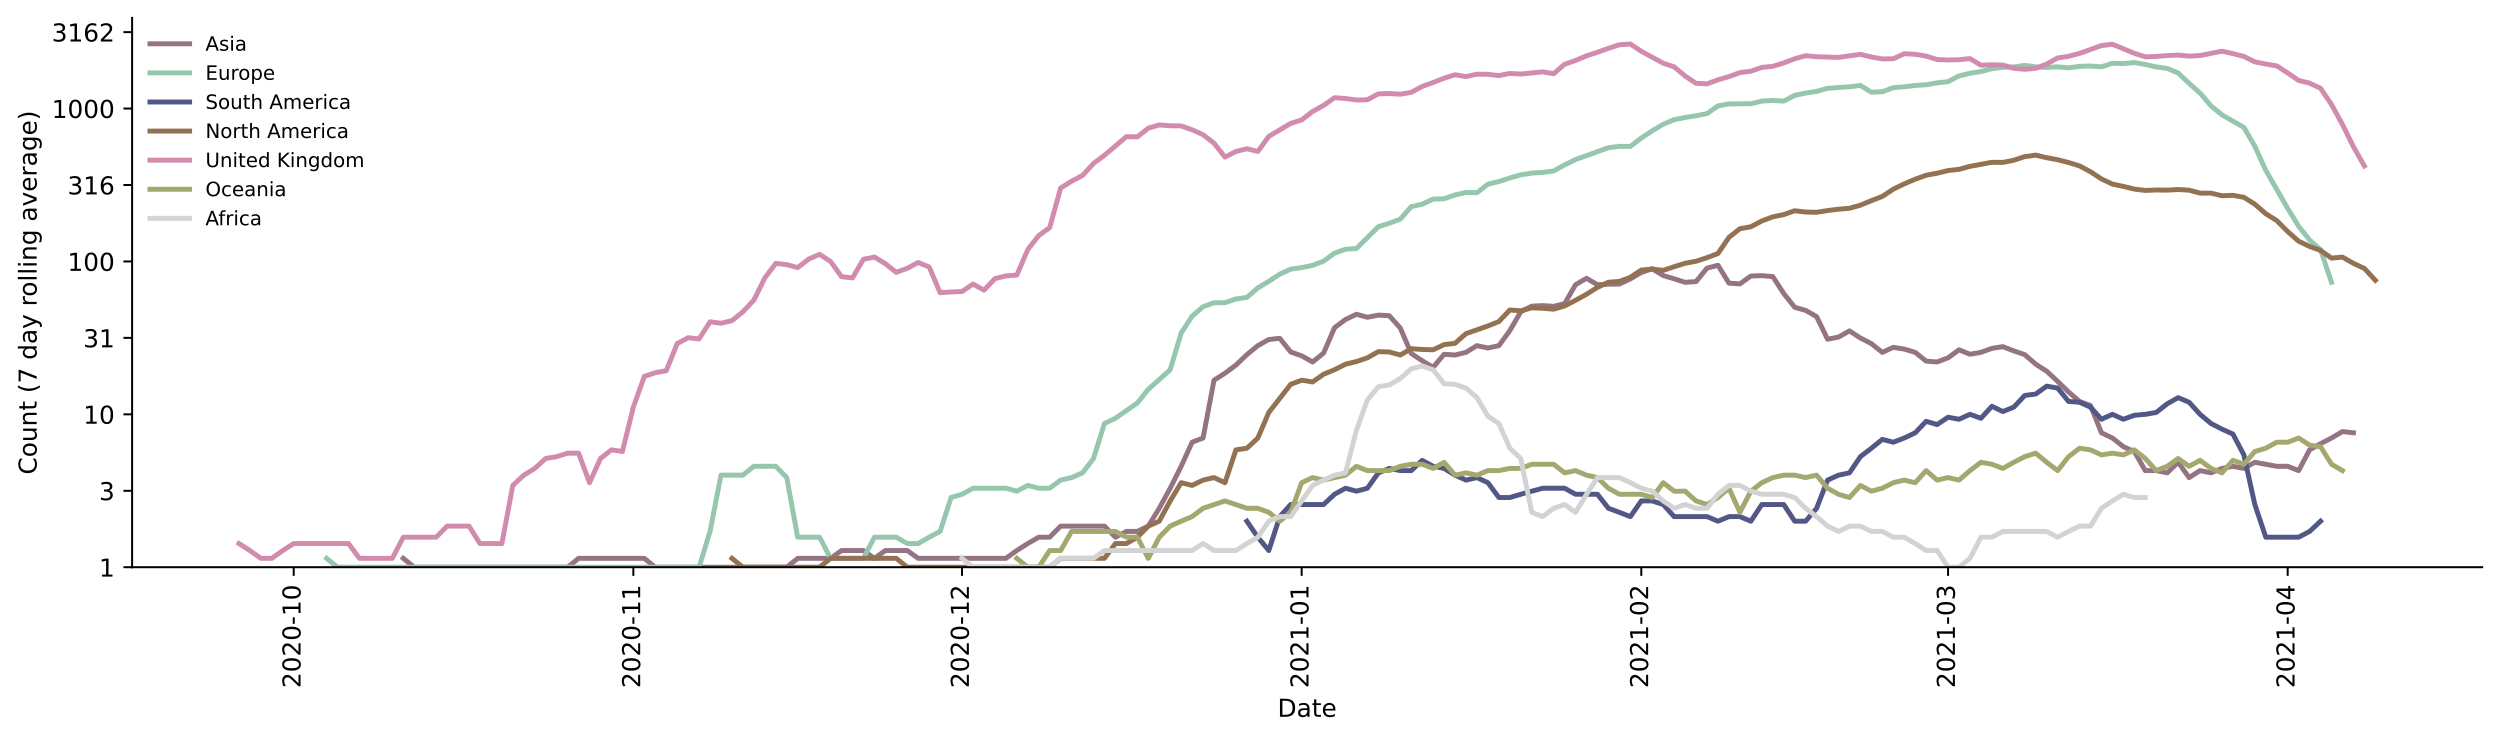 <?xml version="1.0" encoding="utf-8" standalone="no"?>
<!DOCTYPE svg PUBLIC "-//W3C//DTD SVG 1.1//EN"
  "http://www.w3.org/Graphics/SVG/1.1/DTD/svg11.dtd">
<!-- Created with matplotlib (https://matplotlib.org/) -->
<svg height="298.621pt" version="1.1" viewBox="0 0 1009.128 298.621" width="1009.128pt" xmlns="http://www.w3.org/2000/svg" xmlns:xlink="http://www.w3.org/1999/xlink">
 <defs>
  <style type="text/css">*{stroke-linecap:butt;stroke-linejoin:round;}</style>
 </defs>
 <g id="figure_1">
  <g id="patch_1">
   <path d="M 0 298.621 
L 1009.128 298.621 
L 1009.128 0 
L 0 0 
z
" style="fill:#ffffff;"/>
  </g>
  <g id="axes_1">
   <g id="patch_2">
    <path d="M 53.328 228.96 
L 1001.928 228.96 
L 1001.928 7.2 
L 53.328 7.2 
z
" style="fill:#ffffff;"/>
   </g>
   <g id="matplotlib.axis_1">
    <g id="xtick_1">
     <g id="line2d_1">
      <defs>
       <path d="M 0 0 
L 0 3.5 
" id="m249359e61b" style="stroke:#000000;stroke-width:0.8;"/>
      </defs>
      <g>
       <use style="stroke:#000000;stroke-width:0.8;" x="118.558" xlink:href="#m249359e61b" y="228.96"/>
      </g>
     </g>
     <g id="text_1">
      <!-- 2020-10 -->
      <g transform="translate(121.318 277.743)rotate(-90)scale(0.1 -0.1)">
       <defs>
        <path d="M 19.188 8.297 
L 53.609 8.297 
L 53.609 0 
L 7.328 0 
L 7.328 8.297 
Q 12.938 14.109 22.625 23.891 
Q 32.328 33.688 34.812 36.531 
Q 39.547 41.844 41.422 45.531 
Q 43.312 49.219 43.312 52.781 
Q 43.312 58.594 39.234 62.25 
Q 35.156 65.922 28.609 65.922 
Q 23.969 65.922 18.812 64.312 
Q 13.672 62.703 7.812 59.422 
L 7.812 69.391 
Q 13.766 71.781 18.938 73 
Q 24.125 74.219 28.422 74.219 
Q 39.75 74.219 46.484 68.547 
Q 53.219 62.891 53.219 53.422 
Q 53.219 48.922 51.531 44.891 
Q 49.859 40.875 45.406 35.406 
Q 44.188 33.984 37.641 27.219 
Q 31.109 20.453 19.188 8.297 
z
" id="DejaVuSans-50"/>
        <path d="M 31.781 66.406 
Q 24.172 66.406 20.328 58.906 
Q 16.5 51.422 16.5 36.375 
Q 16.5 21.391 20.328 13.891 
Q 24.172 6.391 31.781 6.391 
Q 39.453 6.391 43.281 13.891 
Q 47.125 21.391 47.125 36.375 
Q 47.125 51.422 43.281 58.906 
Q 39.453 66.406 31.781 66.406 
z
M 31.781 74.219 
Q 44.047 74.219 50.516 64.516 
Q 56.984 54.828 56.984 36.375 
Q 56.984 17.969 50.516 8.266 
Q 44.047 -1.422 31.781 -1.422 
Q 19.531 -1.422 13.062 8.266 
Q 6.594 17.969 6.594 36.375 
Q 6.594 54.828 13.062 64.516 
Q 19.531 74.219 31.781 74.219 
z
" id="DejaVuSans-48"/>
        <path d="M 4.891 31.391 
L 31.203 31.391 
L 31.203 23.391 
L 4.891 23.391 
z
" id="DejaVuSans-45"/>
        <path d="M 12.406 8.297 
L 28.516 8.297 
L 28.516 63.922 
L 10.984 60.406 
L 10.984 69.391 
L 28.422 72.906 
L 38.281 72.906 
L 38.281 8.297 
L 54.391 8.297 
L 54.391 0 
L 12.406 0 
z
" id="DejaVuSans-49"/>
       </defs>
       <use xlink:href="#DejaVuSans-50"/>
       <use x="63.623" xlink:href="#DejaVuSans-48"/>
       <use x="127.246" xlink:href="#DejaVuSans-50"/>
       <use x="190.869" xlink:href="#DejaVuSans-48"/>
       <use x="254.492" xlink:href="#DejaVuSans-45"/>
       <use x="290.576" xlink:href="#DejaVuSans-49"/>
       <use x="354.199" xlink:href="#DejaVuSans-48"/>
      </g>
     </g>
    </g>
    <g id="xtick_2">
     <g id="line2d_2">
      <g>
       <use style="stroke:#000000;stroke-width:0.8;" x="255.652" xlink:href="#m249359e61b" y="228.96"/>
      </g>
     </g>
     <g id="text_2">
      <!-- 2020-11 -->
      <g transform="translate(258.411 277.743)rotate(-90)scale(0.1 -0.1)">
       <use xlink:href="#DejaVuSans-50"/>
       <use x="63.623" xlink:href="#DejaVuSans-48"/>
       <use x="127.246" xlink:href="#DejaVuSans-50"/>
       <use x="190.869" xlink:href="#DejaVuSans-48"/>
       <use x="254.492" xlink:href="#DejaVuSans-45"/>
       <use x="290.576" xlink:href="#DejaVuSans-49"/>
       <use x="354.199" xlink:href="#DejaVuSans-49"/>
      </g>
     </g>
    </g>
    <g id="xtick_3">
     <g id="line2d_3">
      <g>
       <use style="stroke:#000000;stroke-width:0.8;" x="388.323" xlink:href="#m249359e61b" y="228.96"/>
      </g>
     </g>
     <g id="text_3">
      <!-- 2020-12 -->
      <g transform="translate(391.083 277.743)rotate(-90)scale(0.1 -0.1)">
       <use xlink:href="#DejaVuSans-50"/>
       <use x="63.623" xlink:href="#DejaVuSans-48"/>
       <use x="127.246" xlink:href="#DejaVuSans-50"/>
       <use x="190.869" xlink:href="#DejaVuSans-48"/>
       <use x="254.492" xlink:href="#DejaVuSans-45"/>
       <use x="290.576" xlink:href="#DejaVuSans-49"/>
       <use x="354.199" xlink:href="#DejaVuSans-50"/>
      </g>
     </g>
    </g>
    <g id="xtick_4">
     <g id="line2d_4">
      <g>
       <use style="stroke:#000000;stroke-width:0.8;" x="525.417" xlink:href="#m249359e61b" y="228.96"/>
      </g>
     </g>
     <g id="text_4">
      <!-- 2021-01 -->
      <g transform="translate(528.176 277.743)rotate(-90)scale(0.1 -0.1)">
       <use xlink:href="#DejaVuSans-50"/>
       <use x="63.623" xlink:href="#DejaVuSans-48"/>
       <use x="127.246" xlink:href="#DejaVuSans-50"/>
       <use x="190.869" xlink:href="#DejaVuSans-49"/>
       <use x="254.492" xlink:href="#DejaVuSans-45"/>
       <use x="290.576" xlink:href="#DejaVuSans-48"/>
       <use x="354.199" xlink:href="#DejaVuSans-49"/>
      </g>
     </g>
    </g>
    <g id="xtick_5">
     <g id="line2d_5">
      <g>
       <use style="stroke:#000000;stroke-width:0.8;" x="662.511" xlink:href="#m249359e61b" y="228.96"/>
      </g>
     </g>
     <g id="text_5">
      <!-- 2021-02 -->
      <g transform="translate(665.27 277.743)rotate(-90)scale(0.1 -0.1)">
       <use xlink:href="#DejaVuSans-50"/>
       <use x="63.623" xlink:href="#DejaVuSans-48"/>
       <use x="127.246" xlink:href="#DejaVuSans-50"/>
       <use x="190.869" xlink:href="#DejaVuSans-49"/>
       <use x="254.492" xlink:href="#DejaVuSans-45"/>
       <use x="290.576" xlink:href="#DejaVuSans-48"/>
       <use x="354.199" xlink:href="#DejaVuSans-50"/>
      </g>
     </g>
    </g>
    <g id="xtick_6">
     <g id="line2d_6">
      <g>
       <use style="stroke:#000000;stroke-width:0.8;" x="786.337" xlink:href="#m249359e61b" y="228.96"/>
      </g>
     </g>
     <g id="text_6">
      <!-- 2021-03 -->
      <g transform="translate(789.097 277.743)rotate(-90)scale(0.1 -0.1)">
       <defs>
        <path d="M 40.578 39.312 
Q 47.656 37.797 51.625 33 
Q 55.609 28.219 55.609 21.188 
Q 55.609 10.406 48.188 4.484 
Q 40.766 -1.422 27.094 -1.422 
Q 22.516 -1.422 17.656 -0.516 
Q 12.797 0.391 7.625 2.203 
L 7.625 11.719 
Q 11.719 9.328 16.594 8.109 
Q 21.484 6.891 26.812 6.891 
Q 36.078 6.891 40.938 10.547 
Q 45.797 14.203 45.797 21.188 
Q 45.797 27.641 41.281 31.266 
Q 36.766 34.906 28.719 34.906 
L 20.219 34.906 
L 20.219 43.016 
L 29.109 43.016 
Q 36.375 43.016 40.234 45.922 
Q 44.094 48.828 44.094 54.297 
Q 44.094 59.906 40.109 62.906 
Q 36.141 65.922 28.719 65.922 
Q 24.656 65.922 20.016 65.031 
Q 15.375 64.156 9.812 62.312 
L 9.812 71.094 
Q 15.438 72.656 20.344 73.438 
Q 25.25 74.219 29.594 74.219 
Q 40.828 74.219 47.359 69.109 
Q 53.906 64.016 53.906 55.328 
Q 53.906 49.266 50.438 45.094 
Q 46.969 40.922 40.578 39.312 
z
" id="DejaVuSans-51"/>
       </defs>
       <use xlink:href="#DejaVuSans-50"/>
       <use x="63.623" xlink:href="#DejaVuSans-48"/>
       <use x="127.246" xlink:href="#DejaVuSans-50"/>
       <use x="190.869" xlink:href="#DejaVuSans-49"/>
       <use x="254.492" xlink:href="#DejaVuSans-45"/>
       <use x="290.576" xlink:href="#DejaVuSans-48"/>
       <use x="354.199" xlink:href="#DejaVuSans-51"/>
      </g>
     </g>
    </g>
    <g id="xtick_7">
     <g id="line2d_7">
      <g>
       <use style="stroke:#000000;stroke-width:0.8;" x="923.431" xlink:href="#m249359e61b" y="228.96"/>
      </g>
     </g>
     <g id="text_7">
      <!-- 2021-04 -->
      <g transform="translate(926.19 277.743)rotate(-90)scale(0.1 -0.1)">
       <defs>
        <path d="M 37.797 64.312 
L 12.891 25.391 
L 37.797 25.391 
z
M 35.203 72.906 
L 47.609 72.906 
L 47.609 25.391 
L 58.016 25.391 
L 58.016 17.188 
L 47.609 17.188 
L 47.609 0 
L 37.797 0 
L 37.797 17.188 
L 4.891 17.188 
L 4.891 26.703 
z
" id="DejaVuSans-52"/>
       </defs>
       <use xlink:href="#DejaVuSans-50"/>
       <use x="63.623" xlink:href="#DejaVuSans-48"/>
       <use x="127.246" xlink:href="#DejaVuSans-50"/>
       <use x="190.869" xlink:href="#DejaVuSans-49"/>
       <use x="254.492" xlink:href="#DejaVuSans-45"/>
       <use x="290.576" xlink:href="#DejaVuSans-48"/>
       <use x="354.199" xlink:href="#DejaVuSans-52"/>
      </g>
     </g>
    </g>
    <g id="text_8">
     <!-- Date -->
     <g transform="translate(515.677 289.341)scale(0.1 -0.1)">
      <defs>
       <path d="M 19.672 64.797 
L 19.672 8.109 
L 31.594 8.109 
Q 46.688 8.109 53.688 14.938 
Q 60.688 21.781 60.688 36.531 
Q 60.688 51.172 53.688 57.984 
Q 46.688 64.797 31.594 64.797 
z
M 9.812 72.906 
L 30.078 72.906 
Q 51.266 72.906 61.172 64.094 
Q 71.094 55.281 71.094 36.531 
Q 71.094 17.672 61.125 8.828 
Q 51.172 0 30.078 0 
L 9.812 0 
z
" id="DejaVuSans-68"/>
       <path d="M 34.281 27.484 
Q 23.391 27.484 19.188 25 
Q 14.984 22.516 14.984 16.5 
Q 14.984 11.719 18.141 8.906 
Q 21.297 6.109 26.703 6.109 
Q 34.188 6.109 38.703 11.406 
Q 43.219 16.703 43.219 25.484 
L 43.219 27.484 
z
M 52.203 31.203 
L 52.203 0 
L 43.219 0 
L 43.219 8.297 
Q 40.141 3.328 35.547 0.953 
Q 30.953 -1.422 24.312 -1.422 
Q 15.922 -1.422 10.953 3.297 
Q 6 8.016 6 15.922 
Q 6 25.141 12.172 29.828 
Q 18.359 34.516 30.609 34.516 
L 43.219 34.516 
L 43.219 35.406 
Q 43.219 41.609 39.141 45 
Q 35.062 48.391 27.688 48.391 
Q 23 48.391 18.547 47.266 
Q 14.109 46.141 10.016 43.891 
L 10.016 52.203 
Q 14.938 54.109 19.578 55.047 
Q 24.219 56 28.609 56 
Q 40.484 56 46.344 49.844 
Q 52.203 43.703 52.203 31.203 
z
" id="DejaVuSans-97"/>
       <path d="M 18.312 70.219 
L 18.312 54.688 
L 36.812 54.688 
L 36.812 47.703 
L 18.312 47.703 
L 18.312 18.016 
Q 18.312 11.328 20.141 9.422 
Q 21.969 7.516 27.594 7.516 
L 36.812 7.516 
L 36.812 0 
L 27.594 0 
Q 17.188 0 13.234 3.875 
Q 9.281 7.766 9.281 18.016 
L 9.281 47.703 
L 2.688 47.703 
L 2.688 54.688 
L 9.281 54.688 
L 9.281 70.219 
z
" id="DejaVuSans-116"/>
       <path d="M 56.203 29.594 
L 56.203 25.203 
L 14.891 25.203 
Q 15.484 15.922 20.484 11.062 
Q 25.484 6.203 34.422 6.203 
Q 39.594 6.203 44.453 7.469 
Q 49.312 8.734 54.109 11.281 
L 54.109 2.781 
Q 49.266 0.734 44.188 -0.344 
Q 39.109 -1.422 33.891 -1.422 
Q 20.797 -1.422 13.156 6.188 
Q 5.516 13.812 5.516 26.812 
Q 5.516 40.234 12.766 48.109 
Q 20.016 56 32.328 56 
Q 43.359 56 49.781 48.891 
Q 56.203 41.797 56.203 29.594 
z
M 47.219 32.234 
Q 47.125 39.594 43.094 43.984 
Q 39.062 48.391 32.422 48.391 
Q 24.906 48.391 20.391 44.141 
Q 15.875 39.891 15.188 32.172 
z
" id="DejaVuSans-101"/>
      </defs>
      <use xlink:href="#DejaVuSans-68"/>
      <use x="77.002" xlink:href="#DejaVuSans-97"/>
      <use x="138.281" xlink:href="#DejaVuSans-116"/>
      <use x="177.49" xlink:href="#DejaVuSans-101"/>
     </g>
    </g>
   </g>
   <g id="matplotlib.axis_2">
    <g id="ytick_1">
     <g id="line2d_8">
      <defs>
       <path d="M 0 0 
L -3.5 0 
" id="me33f2b4ed4" style="stroke:#000000;stroke-width:0.8;"/>
      </defs>
      <g>
       <use style="stroke:#000000;stroke-width:0.8;" x="53.328" xlink:href="#me33f2b4ed4" y="228.96"/>
      </g>
     </g>
     <g id="text_9">
      <!-- 1 -->
      <g transform="translate(39.966 232.759)scale(0.1 -0.1)">
       <use xlink:href="#DejaVuSans-49"/>
      </g>
     </g>
    </g>
    <g id="ytick_2">
     <g id="line2d_9">
      <g>
       <use style="stroke:#000000;stroke-width:0.8;" x="53.328" xlink:href="#me33f2b4ed4" y="198.103"/>
      </g>
     </g>
     <g id="text_10">
      <!-- 3 -->
      <g transform="translate(39.966 201.902)scale(0.1 -0.1)">
       <use xlink:href="#DejaVuSans-51"/>
      </g>
     </g>
    </g>
    <g id="ytick_3">
     <g id="line2d_10">
      <g>
       <use style="stroke:#000000;stroke-width:0.8;" x="53.328" xlink:href="#me33f2b4ed4" y="167.246"/>
      </g>
     </g>
     <g id="text_11">
      <!-- 10 -->
      <g transform="translate(33.603 171.045)scale(0.1 -0.1)">
       <use xlink:href="#DejaVuSans-49"/>
       <use x="63.623" xlink:href="#DejaVuSans-48"/>
      </g>
     </g>
    </g>
    <g id="ytick_4">
     <g id="line2d_11">
      <g>
       <use style="stroke:#000000;stroke-width:0.8;" x="53.328" xlink:href="#me33f2b4ed4" y="136.389"/>
      </g>
     </g>
     <g id="text_12">
      <!-- 31 -->
      <g transform="translate(33.603 140.188)scale(0.1 -0.1)">
       <use xlink:href="#DejaVuSans-51"/>
       <use x="63.623" xlink:href="#DejaVuSans-49"/>
      </g>
     </g>
    </g>
    <g id="ytick_5">
     <g id="line2d_12">
      <g>
       <use style="stroke:#000000;stroke-width:0.8;" x="53.328" xlink:href="#me33f2b4ed4" y="105.532"/>
      </g>
     </g>
     <g id="text_13">
      <!-- 100 -->
      <g transform="translate(27.241 109.331)scale(0.1 -0.1)">
       <use xlink:href="#DejaVuSans-49"/>
       <use x="63.623" xlink:href="#DejaVuSans-48"/>
       <use x="127.246" xlink:href="#DejaVuSans-48"/>
      </g>
     </g>
    </g>
    <g id="ytick_6">
     <g id="line2d_13">
      <g>
       <use style="stroke:#000000;stroke-width:0.8;" x="53.328" xlink:href="#me33f2b4ed4" y="74.675"/>
      </g>
     </g>
     <g id="text_14">
      <!-- 316 -->
      <g transform="translate(27.241 78.474)scale(0.1 -0.1)">
       <defs>
        <path d="M 33.016 40.375 
Q 26.375 40.375 22.484 35.828 
Q 18.609 31.297 18.609 23.391 
Q 18.609 15.531 22.484 10.953 
Q 26.375 6.391 33.016 6.391 
Q 39.656 6.391 43.531 10.953 
Q 47.406 15.531 47.406 23.391 
Q 47.406 31.297 43.531 35.828 
Q 39.656 40.375 33.016 40.375 
z
M 52.594 71.297 
L 52.594 62.312 
Q 48.875 64.062 45.094 64.984 
Q 41.312 65.922 37.594 65.922 
Q 27.828 65.922 22.672 59.328 
Q 17.531 52.734 16.797 39.406 
Q 19.672 43.656 24.016 45.922 
Q 28.375 48.188 33.594 48.188 
Q 44.578 48.188 50.953 41.516 
Q 57.328 34.859 57.328 23.391 
Q 57.328 12.156 50.688 5.359 
Q 44.047 -1.422 33.016 -1.422 
Q 20.359 -1.422 13.672 8.266 
Q 6.984 17.969 6.984 36.375 
Q 6.984 53.656 15.188 63.938 
Q 23.391 74.219 37.203 74.219 
Q 40.922 74.219 44.703 73.484 
Q 48.484 72.75 52.594 71.297 
z
" id="DejaVuSans-54"/>
       </defs>
       <use xlink:href="#DejaVuSans-51"/>
       <use x="63.623" xlink:href="#DejaVuSans-49"/>
       <use x="127.246" xlink:href="#DejaVuSans-54"/>
      </g>
     </g>
    </g>
    <g id="ytick_7">
     <g id="line2d_14">
      <g>
       <use style="stroke:#000000;stroke-width:0.8;" x="53.328" xlink:href="#me33f2b4ed4" y="43.818"/>
      </g>
     </g>
     <g id="text_15">
      <!-- 1000 -->
      <g transform="translate(20.878 47.617)scale(0.1 -0.1)">
       <use xlink:href="#DejaVuSans-49"/>
       <use x="63.623" xlink:href="#DejaVuSans-48"/>
       <use x="127.246" xlink:href="#DejaVuSans-48"/>
       <use x="190.869" xlink:href="#DejaVuSans-48"/>
      </g>
     </g>
    </g>
    <g id="ytick_8">
     <g id="line2d_15">
      <g>
       <use style="stroke:#000000;stroke-width:0.8;" x="53.328" xlink:href="#me33f2b4ed4" y="12.961"/>
      </g>
     </g>
     <g id="text_16">
      <!-- 3162 -->
      <g transform="translate(20.878 16.76)scale(0.1 -0.1)">
       <use xlink:href="#DejaVuSans-51"/>
       <use x="63.623" xlink:href="#DejaVuSans-49"/>
       <use x="127.246" xlink:href="#DejaVuSans-54"/>
       <use x="190.869" xlink:href="#DejaVuSans-50"/>
      </g>
     </g>
    </g>
    <g id="text_17">
     <!-- Count (7 day rolling average) -->
     <g transform="translate(14.798 191.548)rotate(-90)scale(0.1 -0.1)">
      <defs>
       <path d="M 64.406 67.281 
L 64.406 56.891 
Q 59.422 61.531 53.781 63.812 
Q 48.141 66.109 41.797 66.109 
Q 29.297 66.109 22.656 58.469 
Q 16.016 50.828 16.016 36.375 
Q 16.016 21.969 22.656 14.328 
Q 29.297 6.688 41.797 6.688 
Q 48.141 6.688 53.781 8.984 
Q 59.422 11.281 64.406 15.922 
L 64.406 5.609 
Q 59.234 2.094 53.438 0.328 
Q 47.656 -1.422 41.219 -1.422 
Q 24.656 -1.422 15.125 8.703 
Q 5.609 18.844 5.609 36.375 
Q 5.609 53.953 15.125 64.078 
Q 24.656 74.219 41.219 74.219 
Q 47.75 74.219 53.531 72.484 
Q 59.328 70.75 64.406 67.281 
z
" id="DejaVuSans-67"/>
       <path d="M 30.609 48.391 
Q 23.391 48.391 19.188 42.75 
Q 14.984 37.109 14.984 27.297 
Q 14.984 17.484 19.156 11.844 
Q 23.344 6.203 30.609 6.203 
Q 37.797 6.203 41.984 11.859 
Q 46.188 17.531 46.188 27.297 
Q 46.188 37.016 41.984 42.703 
Q 37.797 48.391 30.609 48.391 
z
M 30.609 56 
Q 42.328 56 49.016 48.375 
Q 55.719 40.766 55.719 27.297 
Q 55.719 13.875 49.016 6.219 
Q 42.328 -1.422 30.609 -1.422 
Q 18.844 -1.422 12.172 6.219 
Q 5.516 13.875 5.516 27.297 
Q 5.516 40.766 12.172 48.375 
Q 18.844 56 30.609 56 
z
" id="DejaVuSans-111"/>
       <path d="M 8.5 21.578 
L 8.5 54.688 
L 17.484 54.688 
L 17.484 21.922 
Q 17.484 14.156 20.5 10.266 
Q 23.531 6.391 29.594 6.391 
Q 36.859 6.391 41.078 11.031 
Q 45.312 15.672 45.312 23.688 
L 45.312 54.688 
L 54.297 54.688 
L 54.297 0 
L 45.312 0 
L 45.312 8.406 
Q 42.047 3.422 37.719 1 
Q 33.406 -1.422 27.688 -1.422 
Q 18.266 -1.422 13.375 4.438 
Q 8.5 10.297 8.5 21.578 
z
M 31.109 56 
z
" id="DejaVuSans-117"/>
       <path d="M 54.891 33.016 
L 54.891 0 
L 45.906 0 
L 45.906 32.719 
Q 45.906 40.484 42.875 44.328 
Q 39.844 48.188 33.797 48.188 
Q 26.516 48.188 22.312 43.547 
Q 18.109 38.922 18.109 30.906 
L 18.109 0 
L 9.078 0 
L 9.078 54.688 
L 18.109 54.688 
L 18.109 46.188 
Q 21.344 51.125 25.703 53.562 
Q 30.078 56 35.797 56 
Q 45.219 56 50.047 50.172 
Q 54.891 44.344 54.891 33.016 
z
" id="DejaVuSans-110"/>
       <path id="DejaVuSans-32"/>
       <path d="M 31 75.875 
Q 24.469 64.656 21.281 53.656 
Q 18.109 42.672 18.109 31.391 
Q 18.109 20.125 21.312 9.062 
Q 24.516 -2 31 -13.188 
L 23.188 -13.188 
Q 15.875 -1.703 12.234 9.375 
Q 8.594 20.453 8.594 31.391 
Q 8.594 42.281 12.203 53.312 
Q 15.828 64.359 23.188 75.875 
z
" id="DejaVuSans-40"/>
       <path d="M 8.203 72.906 
L 55.078 72.906 
L 55.078 68.703 
L 28.609 0 
L 18.312 0 
L 43.219 64.594 
L 8.203 64.594 
z
" id="DejaVuSans-55"/>
       <path d="M 45.406 46.391 
L 45.406 75.984 
L 54.391 75.984 
L 54.391 0 
L 45.406 0 
L 45.406 8.203 
Q 42.578 3.328 38.25 0.953 
Q 33.938 -1.422 27.875 -1.422 
Q 17.969 -1.422 11.734 6.484 
Q 5.516 14.406 5.516 27.297 
Q 5.516 40.188 11.734 48.094 
Q 17.969 56 27.875 56 
Q 33.938 56 38.25 53.625 
Q 42.578 51.266 45.406 46.391 
z
M 14.797 27.297 
Q 14.797 17.391 18.875 11.75 
Q 22.953 6.109 30.078 6.109 
Q 37.203 6.109 41.297 11.75 
Q 45.406 17.391 45.406 27.297 
Q 45.406 37.203 41.297 42.844 
Q 37.203 48.484 30.078 48.484 
Q 22.953 48.484 18.875 42.844 
Q 14.797 37.203 14.797 27.297 
z
" id="DejaVuSans-100"/>
       <path d="M 32.172 -5.078 
Q 28.375 -14.844 24.75 -17.812 
Q 21.141 -20.797 15.094 -20.797 
L 7.906 -20.797 
L 7.906 -13.281 
L 13.188 -13.281 
Q 16.891 -13.281 18.938 -11.516 
Q 21 -9.766 23.484 -3.219 
L 25.094 0.875 
L 2.984 54.688 
L 12.5 54.688 
L 29.594 11.922 
L 46.688 54.688 
L 56.203 54.688 
z
" id="DejaVuSans-121"/>
       <path d="M 41.109 46.297 
Q 39.594 47.172 37.812 47.578 
Q 36.031 48 33.891 48 
Q 26.266 48 22.188 43.047 
Q 18.109 38.094 18.109 28.812 
L 18.109 0 
L 9.078 0 
L 9.078 54.688 
L 18.109 54.688 
L 18.109 46.188 
Q 20.953 51.172 25.484 53.578 
Q 30.031 56 36.531 56 
Q 37.453 56 38.578 55.875 
Q 39.703 55.766 41.062 55.516 
z
" id="DejaVuSans-114"/>
       <path d="M 9.422 75.984 
L 18.406 75.984 
L 18.406 0 
L 9.422 0 
z
" id="DejaVuSans-108"/>
       <path d="M 9.422 54.688 
L 18.406 54.688 
L 18.406 0 
L 9.422 0 
z
M 9.422 75.984 
L 18.406 75.984 
L 18.406 64.594 
L 9.422 64.594 
z
" id="DejaVuSans-105"/>
       <path d="M 45.406 27.984 
Q 45.406 37.75 41.375 43.109 
Q 37.359 48.484 30.078 48.484 
Q 22.859 48.484 18.828 43.109 
Q 14.797 37.75 14.797 27.984 
Q 14.797 18.266 18.828 12.891 
Q 22.859 7.516 30.078 7.516 
Q 37.359 7.516 41.375 12.891 
Q 45.406 18.266 45.406 27.984 
z
M 54.391 6.781 
Q 54.391 -7.172 48.188 -13.984 
Q 42 -20.797 29.203 -20.797 
Q 24.469 -20.797 20.266 -20.094 
Q 16.062 -19.391 12.109 -17.922 
L 12.109 -9.188 
Q 16.062 -11.328 19.922 -12.344 
Q 23.781 -13.375 27.781 -13.375 
Q 36.625 -13.375 41.016 -8.766 
Q 45.406 -4.156 45.406 5.172 
L 45.406 9.625 
Q 42.625 4.781 38.281 2.391 
Q 33.938 0 27.875 0 
Q 17.828 0 11.672 7.656 
Q 5.516 15.328 5.516 27.984 
Q 5.516 40.672 11.672 48.328 
Q 17.828 56 27.875 56 
Q 33.938 56 38.281 53.609 
Q 42.625 51.219 45.406 46.391 
L 45.406 54.688 
L 54.391 54.688 
z
" id="DejaVuSans-103"/>
       <path d="M 2.984 54.688 
L 12.5 54.688 
L 29.594 8.797 
L 46.688 54.688 
L 56.203 54.688 
L 35.688 0 
L 23.484 0 
z
" id="DejaVuSans-118"/>
       <path d="M 8.016 75.875 
L 15.828 75.875 
Q 23.141 64.359 26.781 53.312 
Q 30.422 42.281 30.422 31.391 
Q 30.422 20.453 26.781 9.375 
Q 23.141 -1.703 15.828 -13.188 
L 8.016 -13.188 
Q 14.5 -2 17.703 9.062 
Q 20.906 20.125 20.906 31.391 
Q 20.906 42.672 17.703 53.656 
Q 14.5 64.656 8.016 75.875 
z
" id="DejaVuSans-41"/>
      </defs>
      <use xlink:href="#DejaVuSans-67"/>
      <use x="69.824" xlink:href="#DejaVuSans-111"/>
      <use x="131.006" xlink:href="#DejaVuSans-117"/>
      <use x="194.385" xlink:href="#DejaVuSans-110"/>
      <use x="257.764" xlink:href="#DejaVuSans-116"/>
      <use x="296.973" xlink:href="#DejaVuSans-32"/>
      <use x="328.76" xlink:href="#DejaVuSans-40"/>
      <use x="367.773" xlink:href="#DejaVuSans-55"/>
      <use x="431.396" xlink:href="#DejaVuSans-32"/>
      <use x="463.184" xlink:href="#DejaVuSans-100"/>
      <use x="526.66" xlink:href="#DejaVuSans-97"/>
      <use x="587.939" xlink:href="#DejaVuSans-121"/>
      <use x="647.119" xlink:href="#DejaVuSans-32"/>
      <use x="678.906" xlink:href="#DejaVuSans-114"/>
      <use x="717.77" xlink:href="#DejaVuSans-111"/>
      <use x="778.951" xlink:href="#DejaVuSans-108"/>
      <use x="806.734" xlink:href="#DejaVuSans-108"/>
      <use x="834.518" xlink:href="#DejaVuSans-105"/>
      <use x="862.301" xlink:href="#DejaVuSans-110"/>
      <use x="925.68" xlink:href="#DejaVuSans-103"/>
      <use x="989.156" xlink:href="#DejaVuSans-32"/>
      <use x="1020.943" xlink:href="#DejaVuSans-97"/>
      <use x="1082.223" xlink:href="#DejaVuSans-118"/>
      <use x="1141.402" xlink:href="#DejaVuSans-101"/>
      <use x="1202.926" xlink:href="#DejaVuSans-114"/>
      <use x="1244.039" xlink:href="#DejaVuSans-97"/>
      <use x="1305.318" xlink:href="#DejaVuSans-103"/>
      <use x="1368.795" xlink:href="#DejaVuSans-101"/>
      <use x="1430.318" xlink:href="#DejaVuSans-41"/>
     </g>
    </g>
   </g>
   <g id="line2d_16">
    <path clip-path="url(#pf01b80413c)" d="M 162.782 225.381 
L 167.204 228.96 
L 229.118 228.96 
L 233.54 225.381 
L 260.074 225.381 
L 264.497 228.96 
L 317.565 228.96 
L 321.988 225.381 
L 335.255 225.381 
L 339.677 222.224 
L 348.522 222.224 
L 352.944 225.381 
L 357.367 222.224 
L 366.211 222.224 
L 370.634 225.381 
L 406.013 225.381 
L 410.435 222.224 
L 414.857 219.4 
L 419.28 216.846 
L 423.702 216.846 
L 428.125 212.368 
L 445.814 212.368 
L 450.237 216.846 
L 454.659 214.514 
L 459.081 214.514 
L 463.504 212.368 
L 467.926 205.178 
L 472.348 197.077 
L 476.771 188.226 
L 481.193 178.499 
L 485.616 176.806 
L 490.038 153.478 
L 494.46 150.654 
L 498.883 147.361 
L 503.305 143.151 
L 507.727 139.514 
L 512.15 137.046 
L 516.572 136.554 
L 520.995 142.082 
L 525.417 143.623 
L 529.839 146.114 
L 534.262 142.535 
L 538.684 132.284 
L 543.106 128.966 
L 547.529 126.849 
L 551.951 128.063 
L 556.374 127.19 
L 560.796 127.449 
L 565.218 132.388 
L 569.641 142.688 
L 574.063 145.597 
L 578.485 148.288 
L 582.908 142.996 
L 587.33 143.307 
L 591.753 142.232 
L 596.175 139.514 
L 600.597 140.483 
L 605.02 139.514 
L 609.442 133.451 
L 613.864 125.85 
L 618.287 123.579 
L 622.709 123.355 
L 627.132 123.654 
L 631.554 122.548 
L 635.976 114.928 
L 640.399 112.339 
L 644.821 114.928 
L 649.244 114.711 
L 653.666 114.658 
L 658.088 112.587 
L 662.511 109.978 
L 666.933 108.484 
L 671.355 111.227 
L 675.778 112.537 
L 680.2 113.967 
L 684.623 113.654 
L 689.045 108.229 
L 693.467 107.068 
L 697.89 114.283 
L 702.312 114.604 
L 706.734 111.417 
L 711.157 111.274 
L 715.579 111.657 
L 720.002 118.468 
L 724.424 124.033 
L 728.846 125.284 
L 733.269 127.798 
L 737.691 136.922 
L 742.113 136.071 
L 746.536 133.56 
L 750.958 136.433 
L 755.381 138.71 
L 759.803 142.232 
L 764.225 140.203 
L 768.648 140.91 
L 773.07 142.232 
L 777.492 145.768 
L 781.915 146.114 
L 786.337 144.428 
L 790.76 141.198 
L 795.182 142.996 
L 799.604 142.232 
L 804.027 140.625 
L 808.449 139.925 
L 812.871 141.636 
L 817.294 143.151 
L 821.716 146.998 
L 826.139 149.842 
L 830.561 153.94 
L 834.983 158.228 
L 839.406 162.042 
L 843.828 163.667 
L 848.251 174.702 
L 852.673 176.806 
L 857.095 180.307 
L 861.518 182.245 
L 865.94 189.955 
L 870.362 189.955 
L 874.785 190.864 
L 879.207 186.601 
L 883.63 192.779 
L 888.052 189.955 
L 892.474 190.864 
L 896.897 189.076 
L 901.319 188.226 
L 905.741 189.076 
L 910.164 186.601 
L 919.009 188.226 
L 923.431 188.226 
L 927.853 189.955 
L 932.276 181.583 
L 936.698 179.088 
L 941.12 176.806 
L 945.543 174.201 
L 949.965 174.702 
L 949.965 174.702 
" style="fill:none;stroke:#947383;stroke-linecap:square;stroke-width:2;"/>
   </g>
   <g id="line2d_17">
    <path clip-path="url(#pf01b80413c)" d="M 131.825 225.381 
L 136.248 228.96 
L 282.186 228.96 
L 286.609 214.514 
L 291.031 191.804 
L 299.876 191.804 
L 304.298 188.226 
L 313.143 188.226 
L 317.565 192.779 
L 321.988 216.846 
L 330.832 216.846 
L 335.255 225.381 
L 348.522 225.381 
L 352.944 216.846 
L 361.789 216.846 
L 366.211 219.4 
L 370.634 219.4 
L 375.056 216.846 
L 379.478 214.514 
L 383.901 200.823 
L 388.323 199.515 
L 392.746 197.077 
L 406.013 197.077 
L 410.435 198.268 
L 414.857 195.936 
L 419.28 197.077 
L 423.702 197.077 
L 428.125 193.791 
L 432.547 192.779 
L 436.969 190.864 
L 441.392 185.069 
L 445.814 170.935 
L 450.237 168.823 
L 459.081 162.68 
L 463.504 157.156 
L 472.348 149.249 
L 476.771 134.446 
L 481.193 127.623 
L 485.616 123.805 
L 490.038 122.189 
L 494.46 122.189 
L 498.883 120.665 
L 503.305 120.066 
L 507.727 116.209 
L 512.15 113.551 
L 516.572 110.665 
L 520.995 108.655 
L 525.417 108.018 
L 529.839 107.109 
L 534.262 105.417 
L 538.684 102.155 
L 543.106 100.614 
L 547.529 100.297 
L 556.374 91.514 
L 560.796 90.121 
L 565.218 88.45 
L 569.641 83.426 
L 574.063 82.421 
L 578.485 80.353 
L 582.908 80.233 
L 587.33 78.685 
L 591.753 77.678 
L 596.175 77.772 
L 600.597 74.345 
L 605.02 73.29 
L 609.442 71.824 
L 613.864 70.57 
L 618.287 69.862 
L 622.709 69.611 
L 627.132 69.006 
L 631.554 66.572 
L 635.976 64.39 
L 649.244 59.612 
L 653.666 59.066 
L 658.088 59.113 
L 662.511 55.714 
L 666.933 52.788 
L 671.355 50.155 
L 675.778 48.296 
L 680.2 47.419 
L 684.623 46.723 
L 689.045 45.854 
L 693.467 42.741 
L 697.89 41.944 
L 706.734 41.862 
L 711.157 40.815 
L 715.579 40.542 
L 720.002 40.822 
L 724.424 38.495 
L 728.846 37.569 
L 733.269 36.881 
L 737.691 35.633 
L 746.536 35.031 
L 750.958 34.493 
L 755.381 37.22 
L 759.803 37.035 
L 764.225 35.392 
L 768.648 35.053 
L 773.07 34.495 
L 777.492 34.21 
L 781.915 33.456 
L 786.337 32.969 
L 790.76 30.634 
L 795.182 29.556 
L 799.604 28.878 
L 804.027 27.743 
L 808.449 27.173 
L 812.871 27.023 
L 817.294 26.39 
L 821.716 26.984 
L 826.139 27.224 
L 830.561 26.98 
L 834.983 27.375 
L 839.406 26.779 
L 843.828 26.637 
L 848.251 26.984 
L 852.673 25.544 
L 857.095 25.678 
L 861.518 25.236 
L 865.94 26.009 
L 870.362 27.025 
L 874.785 27.592 
L 879.207 29.484 
L 883.63 33.633 
L 888.052 37.551 
L 892.474 42.737 
L 896.897 46.363 
L 905.741 51.411 
L 910.164 59.025 
L 914.586 68.752 
L 923.431 84.14 
L 927.853 91.333 
L 932.276 96.872 
L 936.698 100.805 
L 941.12 113.967 
L 941.12 113.967 
" style="fill:none;stroke:#96c6ad;stroke-linecap:square;stroke-width:2;"/>
   </g>
   <g id="line2d_18">
    <path clip-path="url(#pf01b80413c)" d="M 503.305 210.382 
L 507.727 216.846 
L 512.15 222.224 
L 516.572 208.533 
L 520.995 203.646 
L 525.417 203.646 
L 529.839 203.646 
L 534.262 203.646 
L 538.684 199.515 
L 543.106 197.077 
L 547.529 198.268 
L 551.951 197.077 
L 556.374 190.864 
L 560.796 189.076 
L 565.218 189.955 
L 569.641 189.955 
L 574.063 185.824 
L 578.485 188.226 
L 582.908 189.076 
L 587.33 191.804 
L 591.753 193.791 
L 596.175 192.779 
L 600.597 194.842 
L 605.02 200.823 
L 609.442 200.823 
L 613.864 199.515 
L 618.287 198.268 
L 622.709 197.077 
L 627.132 197.077 
L 631.554 197.077 
L 635.976 199.515 
L 640.399 199.515 
L 644.821 199.515 
L 649.244 205.178 
L 653.666 206.803 
L 658.088 208.533 
L 662.511 202.197 
L 666.933 202.197 
L 671.355 203.646 
L 675.778 208.533 
L 680.2 208.533 
L 684.623 208.533 
L 689.045 208.533 
L 693.467 210.382 
L 697.89 208.533 
L 702.312 208.533 
L 706.734 210.382 
L 711.157 203.646 
L 715.579 203.646 
L 720.002 203.646 
L 724.424 210.382 
L 728.846 210.382 
L 733.269 205.178 
L 737.691 193.791 
L 742.113 191.804 
L 746.536 190.864 
L 750.958 184.334 
L 755.381 180.937 
L 759.803 177.358 
L 764.225 178.499 
L 768.648 176.806 
L 773.07 174.702 
L 777.492 170.07 
L 781.915 171.378 
L 786.337 168.42 
L 790.76 169.232 
L 795.182 167.246 
L 799.604 168.823 
L 804.027 164.004 
L 808.449 166.121 
L 812.871 164.346 
L 817.294 159.631 
L 821.716 159.061 
L 826.139 155.873 
L 830.561 156.635 
L 834.983 162.042 
L 839.406 162.359 
L 843.828 164.346 
L 848.251 169.232 
L 852.673 167.246 
L 857.095 169.232 
L 861.518 167.632 
L 865.94 167.246 
L 870.362 166.491 
L 874.785 163.005 
L 879.207 160.51 
L 883.63 162.359 
L 888.052 167.246 
L 892.474 170.935 
L 896.897 173.227 
L 901.319 175.213 
L 905.741 183.62 
L 910.164 203.646 
L 914.586 216.846 
L 919.009 216.846 
L 923.431 216.846 
L 927.853 216.846 
L 932.276 214.514 
L 936.698 210.382 
" style="fill:none;stroke:#525886;stroke-linecap:square;stroke-width:2;"/>
   </g>
   <g id="line2d_19">
    <path clip-path="url(#pf01b80413c)" d="M 295.453 225.381 
L 299.876 228.96 
L 330.832 228.96 
L 335.255 225.381 
L 361.789 225.381 
L 366.211 228.96 
L 423.702 228.96 
L 428.125 225.381 
L 445.814 225.381 
L 450.237 219.4 
L 454.659 219.4 
L 459.081 216.846 
L 463.504 212.368 
L 467.926 210.382 
L 472.348 202.197 
L 476.771 194.842 
L 481.193 195.936 
L 485.616 193.791 
L 490.038 192.779 
L 494.46 194.842 
L 498.883 181.583 
L 503.305 180.937 
L 507.727 176.806 
L 512.15 166.491 
L 520.995 155.132 
L 525.417 153.478 
L 529.839 154.175 
L 534.262 151.07 
L 538.684 149.249 
L 543.106 146.998 
L 547.529 145.94 
L 551.951 144.428 
L 556.374 141.932 
L 560.796 142.082 
L 565.218 143.307 
L 569.641 140.767 
L 574.063 141.054 
L 578.485 141.198 
L 582.908 139.109 
L 587.33 138.578 
L 591.753 134.672 
L 600.597 131.566 
L 605.02 129.805 
L 609.442 125.124 
L 613.864 125.444 
L 618.287 124.263 
L 622.709 124.418 
L 627.132 124.808 
L 631.554 123.504 
L 635.976 121.209 
L 640.399 118.78 
L 644.821 115.981 
L 649.244 113.914 
L 653.666 113.602 
L 658.088 111.947 
L 662.511 109.002 
L 666.933 108.612 
L 671.355 109.133 
L 675.778 107.642 
L 680.2 106.27 
L 684.623 105.456 
L 689.045 104.006 
L 693.467 102.324 
L 697.89 95.812 
L 702.312 92.32 
L 706.734 91.536 
L 711.157 89.189 
L 715.579 87.535 
L 720.002 86.631 
L 724.424 85.069 
L 728.846 85.592 
L 733.269 85.683 
L 737.691 84.998 
L 742.113 84.452 
L 746.536 84.071 
L 750.958 82.828 
L 755.381 80.989 
L 759.803 79.296 
L 764.225 76.369 
L 768.648 74.202 
L 773.07 72.341 
L 777.492 70.736 
L 781.915 69.923 
L 786.337 68.84 
L 790.76 68.348 
L 795.182 67.142 
L 804.027 65.511 
L 808.449 65.562 
L 812.871 64.664 
L 817.294 63.228 
L 821.716 62.611 
L 826.139 63.658 
L 830.561 64.481 
L 834.983 65.605 
L 839.406 66.969 
L 843.828 69.312 
L 848.251 72.23 
L 852.673 74.309 
L 857.095 75.245 
L 861.518 76.331 
L 865.94 76.864 
L 870.362 76.694 
L 874.785 76.746 
L 879.207 76.498 
L 883.63 76.759 
L 888.052 77.95 
L 892.474 77.95 
L 896.897 79.025 
L 901.319 78.84 
L 905.741 79.644 
L 910.164 82.421 
L 914.586 86.274 
L 919.009 89.044 
L 923.431 93.467 
L 927.853 97.375 
L 932.276 99.49 
L 936.698 101.096 
L 941.12 104.188 
L 945.543 103.79 
L 949.965 106.309 
L 954.388 108.356 
L 958.81 113.141 
L 958.81 113.141 
" style="fill:none;stroke:#937252;stroke-linecap:square;stroke-width:2;"/>
   </g>
   <g id="line2d_20">
    <path clip-path="url(#pf01b80413c)" d="M 96.446 219.4 
L 100.869 222.224 
L 105.291 225.381 
L 109.713 225.381 
L 114.136 222.224 
L 118.558 219.4 
L 140.67 219.4 
L 145.092 225.381 
L 158.36 225.381 
L 162.782 216.846 
L 176.049 216.846 
L 180.471 212.368 
L 189.316 212.368 
L 193.739 219.4 
L 202.583 219.4 
L 207.006 195.936 
L 211.428 191.804 
L 215.851 189.076 
L 220.273 185.069 
L 224.695 184.334 
L 229.118 182.923 
L 233.54 182.923 
L 237.962 194.842 
L 242.385 185.069 
L 246.807 181.583 
L 251.23 182.245 
L 255.652 164.346 
L 260.074 151.921 
L 264.497 150.449 
L 268.919 149.643 
L 273.341 138.71 
L 277.764 136.312 
L 282.186 136.799 
L 286.609 129.9 
L 291.031 130.476 
L 295.453 129.429 
L 299.876 125.85 
L 304.298 121.141 
L 308.72 112.191 
L 313.143 106.309 
L 317.565 106.826 
L 321.988 108.018 
L 326.41 104.591 
L 330.832 102.666 
L 335.255 105.532 
L 339.677 111.657 
L 344.099 112.191 
L 348.522 104.666 
L 352.944 103.754 
L 357.367 106.427 
L 361.789 109.933 
L 366.211 108.313 
L 370.634 105.957 
L 375.056 107.767 
L 379.478 118.16 
L 383.901 117.855 
L 388.323 117.673 
L 392.746 114.658 
L 397.168 117.137 
L 401.59 112.487 
L 406.013 111.37 
L 410.435 111.038 
L 414.857 100.741 
L 419.28 95.076 
L 423.702 91.879 
L 428.125 75.922 
L 432.547 73.129 
L 436.969 70.831 
L 441.392 65.979 
L 445.814 62.681 
L 454.659 55.164 
L 459.081 55.24 
L 463.504 51.749 
L 467.926 50.428 
L 472.348 50.764 
L 476.771 50.828 
L 481.193 52.379 
L 485.616 54.381 
L 490.038 57.804 
L 494.46 63.41 
L 498.883 61.154 
L 503.305 60.044 
L 507.727 61.139 
L 512.15 55.053 
L 520.995 49.803 
L 525.417 48.409 
L 529.839 44.992 
L 534.262 42.547 
L 538.684 39.45 
L 543.106 39.748 
L 547.529 40.38 
L 551.951 40.269 
L 556.374 37.874 
L 560.796 37.761 
L 565.218 38.025 
L 569.641 37.277 
L 574.063 34.907 
L 578.485 33.303 
L 582.908 31.565 
L 587.33 30.174 
L 591.753 30.909 
L 596.175 29.934 
L 600.597 30.002 
L 605.02 30.505 
L 609.442 29.634 
L 613.864 29.89 
L 622.709 29.006 
L 627.132 29.759 
L 631.554 25.948 
L 635.976 24.413 
L 640.399 22.533 
L 644.821 21.109 
L 649.244 19.518 
L 653.666 18.07 
L 658.088 17.76 
L 662.511 20.692 
L 671.355 25.512 
L 675.778 26.982 
L 680.2 30.7 
L 684.623 33.636 
L 689.045 33.859 
L 693.467 32.211 
L 697.89 30.931 
L 702.312 29.32 
L 706.734 28.751 
L 711.157 27.204 
L 715.579 26.773 
L 720.002 25.409 
L 724.424 23.724 
L 728.846 22.486 
L 733.269 22.904 
L 742.113 23.167 
L 750.958 21.934 
L 755.381 22.989 
L 759.803 23.793 
L 764.225 23.724 
L 768.648 21.678 
L 773.07 21.926 
L 777.492 22.649 
L 781.915 24.015 
L 786.337 24.207 
L 790.76 24.114 
L 795.182 23.648 
L 799.604 26.322 
L 804.027 26.142 
L 808.449 26.261 
L 812.871 27.558 
L 817.294 27.971 
L 821.716 27.594 
L 826.139 25.864 
L 830.561 23.393 
L 834.983 22.734 
L 839.406 21.553 
L 848.251 18.405 
L 852.673 17.853 
L 861.518 21.513 
L 865.94 22.916 
L 870.362 22.78 
L 874.785 22.422 
L 879.207 22.239 
L 883.63 22.663 
L 888.052 22.417 
L 896.897 20.667 
L 901.319 21.636 
L 905.741 22.771 
L 910.164 24.972 
L 914.586 25.852 
L 919.009 26.607 
L 923.431 29.45 
L 927.853 32.465 
L 932.276 33.56 
L 936.698 35.644 
L 941.12 42.199 
L 945.543 50.272 
L 949.965 59.222 
L 954.388 67.005 
L 954.388 67.005 
" style="fill:none;stroke:#d18cad;stroke-linecap:square;stroke-width:2;"/>
   </g>
   <g id="line2d_21">
    <path clip-path="url(#pf01b80413c)" d="M 410.435 225.381 
L 414.857 228.96 
L 419.28 228.96 
L 423.702 222.224 
L 428.125 222.224 
L 432.547 214.514 
L 450.237 214.514 
L 454.659 216.846 
L 459.081 216.846 
L 463.504 225.381 
L 467.926 216.846 
L 472.348 212.368 
L 476.771 210.382 
L 481.193 208.533 
L 485.616 205.178 
L 494.46 202.197 
L 503.305 205.178 
L 507.727 205.178 
L 512.15 206.803 
L 516.572 210.382 
L 520.995 206.803 
L 525.417 194.842 
L 529.839 192.779 
L 534.262 193.791 
L 543.106 191.804 
L 547.529 188.226 
L 551.951 189.955 
L 560.796 189.955 
L 565.218 188.226 
L 569.641 187.401 
L 574.063 187.401 
L 578.485 189.076 
L 582.908 186.601 
L 587.33 191.804 
L 591.753 190.864 
L 596.175 191.804 
L 600.597 189.955 
L 605.02 189.955 
L 609.442 189.076 
L 613.864 189.076 
L 618.287 187.401 
L 627.132 187.401 
L 631.554 190.864 
L 635.976 189.955 
L 640.399 191.804 
L 644.821 192.779 
L 649.244 197.077 
L 653.666 199.515 
L 662.511 199.515 
L 666.933 200.823 
L 671.355 194.842 
L 675.778 198.268 
L 680.2 198.268 
L 684.623 202.197 
L 689.045 203.646 
L 693.467 200.823 
L 697.89 197.077 
L 702.312 206.803 
L 706.734 198.268 
L 711.157 194.842 
L 715.579 192.779 
L 720.002 191.804 
L 724.424 191.804 
L 728.846 192.779 
L 733.269 191.804 
L 737.691 197.077 
L 742.113 199.515 
L 746.536 200.823 
L 750.958 195.936 
L 755.381 198.268 
L 759.803 197.077 
L 764.225 194.842 
L 768.648 193.791 
L 773.07 194.842 
L 777.492 189.955 
L 781.915 193.791 
L 786.337 192.779 
L 790.76 193.791 
L 795.182 189.955 
L 799.604 186.601 
L 804.027 187.401 
L 808.449 189.076 
L 812.871 186.601 
L 817.294 184.334 
L 821.716 182.923 
L 826.139 186.601 
L 830.561 189.955 
L 834.983 184.334 
L 839.406 180.937 
L 843.828 181.583 
L 848.251 183.62 
L 852.673 182.923 
L 857.095 183.62 
L 861.518 181.583 
L 865.94 185.069 
L 870.362 189.955 
L 874.785 188.226 
L 879.207 185.069 
L 883.63 188.226 
L 888.052 185.824 
L 892.474 189.076 
L 896.897 190.864 
L 901.319 185.824 
L 905.741 187.401 
L 910.164 182.245 
L 914.586 180.937 
L 919.009 178.499 
L 923.431 178.499 
L 927.853 176.806 
L 932.276 179.69 
L 936.698 180.307 
L 941.12 187.401 
L 945.543 189.955 
L 945.543 189.955 
" style="fill:none;stroke:#a4a86f;stroke-linecap:square;stroke-width:2;"/>
   </g>
   <g id="line2d_22">
    <path clip-path="url(#pf01b80413c)" d="M 388.323 225.381 
L 392.746 228.96 
L 397.168 228.96 
L 401.59 228.96 
L 406.013 228.96 
L 410.435 228.96 
L 414.857 228.96 
L 419.28 228.96 
L 423.702 228.96 
L 428.125 225.381 
L 432.547 225.381 
L 436.969 225.381 
L 441.392 225.381 
L 445.814 222.224 
L 450.237 222.224 
L 454.659 222.224 
L 459.081 222.224 
L 463.504 222.224 
L 467.926 222.224 
L 472.348 222.224 
L 476.771 222.224 
L 481.193 222.224 
L 485.616 219.4 
L 490.038 222.224 
L 494.46 222.224 
L 498.883 222.224 
L 503.305 219.4 
L 507.727 216.846 
L 512.15 210.382 
L 516.572 208.533 
L 520.995 208.533 
L 525.417 202.197 
L 529.839 195.936 
L 534.262 193.791 
L 538.684 191.804 
L 543.106 190.864 
L 547.529 173.71 
L 551.951 161.419 
L 556.374 156.125 
L 560.796 155.377 
L 565.218 152.8 
L 569.641 148.86 
L 574.063 147.728 
L 578.485 149.249 
L 582.908 154.889 
L 587.33 155.132 
L 591.753 156.635 
L 596.175 160.51 
L 600.597 168.023 
L 605.02 170.935 
L 609.442 180.937 
L 613.864 185.069 
L 618.287 206.803 
L 622.709 208.533 
L 627.132 205.178 
L 631.554 203.646 
L 635.976 206.803 
L 640.399 199.515 
L 644.821 192.779 
L 649.244 192.779 
L 653.666 192.779 
L 658.088 194.842 
L 662.511 197.077 
L 666.933 198.268 
L 671.355 202.197 
L 675.778 205.178 
L 680.2 203.646 
L 684.623 205.178 
L 689.045 205.178 
L 693.467 199.515 
L 697.89 195.936 
L 702.312 195.936 
L 706.734 198.268 
L 711.157 199.515 
L 715.579 199.515 
L 720.002 199.515 
L 724.424 200.823 
L 728.846 205.178 
L 733.269 208.533 
L 737.691 212.368 
L 742.113 214.514 
L 746.536 212.368 
L 750.958 212.368 
L 755.381 214.514 
L 759.803 214.514 
L 764.225 216.846 
L 768.648 216.846 
L 773.07 219.4 
L 777.492 222.224 
L 781.915 222.224 
L 786.337 228.96 
L 790.76 228.96 
L 795.182 225.381 
L 799.604 216.846 
L 804.027 216.846 
L 808.449 214.514 
L 812.871 214.514 
L 817.294 214.514 
L 821.716 214.514 
L 826.139 214.514 
L 830.561 216.846 
L 834.983 214.514 
L 839.406 212.368 
L 843.828 212.368 
L 848.251 205.178 
L 852.673 202.197 
L 857.095 199.515 
L 861.518 200.823 
L 865.94 200.823 
" style="fill:none;stroke:#d3d3d3;stroke-linecap:square;stroke-width:2;"/>
   </g>
   <g id="patch_3">
    <path d="M 53.328 228.96 
L 53.328 7.2 
" style="fill:none;stroke:#000000;stroke-linecap:square;stroke-linejoin:miter;stroke-width:0.8;"/>
   </g>
   <g id="patch_4">
    <path d="M 53.328 228.96 
L 1001.928 228.96 
" style="fill:none;stroke:#000000;stroke-linecap:square;stroke-linejoin:miter;stroke-width:0.8;"/>
   </g>
   <g id="legend_1">
    <g id="line2d_23">
     <path d="M 60.528 17.679 
L 76.528 17.679 
" style="fill:none;stroke:#947383;stroke-linecap:square;stroke-width:2;"/>
    </g>
    <g id="line2d_24"/>
    <g id="text_18">
     <!-- Asia -->
     <g transform="translate(82.928 20.479)scale(0.08 -0.08)">
      <defs>
       <path d="M 34.188 63.188 
L 20.797 26.906 
L 47.609 26.906 
z
M 28.609 72.906 
L 39.797 72.906 
L 67.578 0 
L 57.328 0 
L 50.688 18.703 
L 17.828 18.703 
L 11.188 0 
L 0.781 0 
z
" id="DejaVuSans-65"/>
       <path d="M 44.281 53.078 
L 44.281 44.578 
Q 40.484 46.531 36.375 47.5 
Q 32.281 48.484 27.875 48.484 
Q 21.188 48.484 17.844 46.438 
Q 14.5 44.391 14.5 40.281 
Q 14.5 37.156 16.891 35.375 
Q 19.281 33.594 26.516 31.984 
L 29.594 31.297 
Q 39.156 29.25 43.188 25.516 
Q 47.219 21.781 47.219 15.094 
Q 47.219 7.469 41.188 3.016 
Q 35.156 -1.422 24.609 -1.422 
Q 20.219 -1.422 15.453 -0.562 
Q 10.688 0.297 5.422 2 
L 5.422 11.281 
Q 10.406 8.688 15.234 7.391 
Q 20.062 6.109 24.812 6.109 
Q 31.156 6.109 34.562 8.281 
Q 37.984 10.453 37.984 14.406 
Q 37.984 18.062 35.516 20.016 
Q 33.062 21.969 24.703 23.781 
L 21.578 24.516 
Q 13.234 26.266 9.516 29.906 
Q 5.812 33.547 5.812 39.891 
Q 5.812 47.609 11.281 51.797 
Q 16.75 56 26.812 56 
Q 31.781 56 36.172 55.266 
Q 40.578 54.547 44.281 53.078 
z
" id="DejaVuSans-115"/>
      </defs>
      <use xlink:href="#DejaVuSans-65"/>
      <use x="68.408" xlink:href="#DejaVuSans-115"/>
      <use x="120.508" xlink:href="#DejaVuSans-105"/>
      <use x="148.291" xlink:href="#DejaVuSans-97"/>
     </g>
    </g>
    <g id="line2d_25">
     <path d="M 60.528 29.421 
L 76.528 29.421 
" style="fill:none;stroke:#96c6ad;stroke-linecap:square;stroke-width:2;"/>
    </g>
    <g id="line2d_26"/>
    <g id="text_19">
     <!-- Europe -->
     <g transform="translate(82.928 32.221)scale(0.08 -0.08)">
      <defs>
       <path d="M 9.812 72.906 
L 55.906 72.906 
L 55.906 64.594 
L 19.672 64.594 
L 19.672 43.016 
L 54.391 43.016 
L 54.391 34.719 
L 19.672 34.719 
L 19.672 8.297 
L 56.781 8.297 
L 56.781 0 
L 9.812 0 
z
" id="DejaVuSans-69"/>
       <path d="M 18.109 8.203 
L 18.109 -20.797 
L 9.078 -20.797 
L 9.078 54.688 
L 18.109 54.688 
L 18.109 46.391 
Q 20.953 51.266 25.266 53.625 
Q 29.594 56 35.594 56 
Q 45.562 56 51.781 48.094 
Q 58.016 40.188 58.016 27.297 
Q 58.016 14.406 51.781 6.484 
Q 45.562 -1.422 35.594 -1.422 
Q 29.594 -1.422 25.266 0.953 
Q 20.953 3.328 18.109 8.203 
z
M 48.688 27.297 
Q 48.688 37.203 44.609 42.844 
Q 40.531 48.484 33.406 48.484 
Q 26.266 48.484 22.188 42.844 
Q 18.109 37.203 18.109 27.297 
Q 18.109 17.391 22.188 11.75 
Q 26.266 6.109 33.406 6.109 
Q 40.531 6.109 44.609 11.75 
Q 48.688 17.391 48.688 27.297 
z
" id="DejaVuSans-112"/>
      </defs>
      <use xlink:href="#DejaVuSans-69"/>
      <use x="63.184" xlink:href="#DejaVuSans-117"/>
      <use x="126.562" xlink:href="#DejaVuSans-114"/>
      <use x="165.426" xlink:href="#DejaVuSans-111"/>
      <use x="226.607" xlink:href="#DejaVuSans-112"/>
      <use x="290.084" xlink:href="#DejaVuSans-101"/>
     </g>
    </g>
    <g id="line2d_27">
     <path d="M 60.528 41.164 
L 76.528 41.164 
" style="fill:none;stroke:#525886;stroke-linecap:square;stroke-width:2;"/>
    </g>
    <g id="line2d_28"/>
    <g id="text_20">
     <!-- South America -->
     <g transform="translate(82.928 43.964)scale(0.08 -0.08)">
      <defs>
       <path d="M 53.516 70.516 
L 53.516 60.891 
Q 47.906 63.578 42.922 64.891 
Q 37.938 66.219 33.297 66.219 
Q 25.25 66.219 20.875 63.094 
Q 16.5 59.969 16.5 54.203 
Q 16.5 49.359 19.406 46.891 
Q 22.312 44.438 30.422 42.922 
L 36.375 41.703 
Q 47.406 39.594 52.656 34.297 
Q 57.906 29 57.906 20.125 
Q 57.906 9.516 50.797 4.047 
Q 43.703 -1.422 29.984 -1.422 
Q 24.812 -1.422 18.969 -0.25 
Q 13.141 0.922 6.891 3.219 
L 6.891 13.375 
Q 12.891 10.016 18.656 8.297 
Q 24.422 6.594 29.984 6.594 
Q 38.422 6.594 43.016 9.906 
Q 47.609 13.234 47.609 19.391 
Q 47.609 24.75 44.312 27.781 
Q 41.016 30.812 33.5 32.328 
L 27.484 33.5 
Q 16.453 35.688 11.516 40.375 
Q 6.594 45.062 6.594 53.422 
Q 6.594 63.094 13.406 68.656 
Q 20.219 74.219 32.172 74.219 
Q 37.312 74.219 42.625 73.281 
Q 47.953 72.359 53.516 70.516 
z
" id="DejaVuSans-83"/>
       <path d="M 54.891 33.016 
L 54.891 0 
L 45.906 0 
L 45.906 32.719 
Q 45.906 40.484 42.875 44.328 
Q 39.844 48.188 33.797 48.188 
Q 26.516 48.188 22.312 43.547 
Q 18.109 38.922 18.109 30.906 
L 18.109 0 
L 9.078 0 
L 9.078 75.984 
L 18.109 75.984 
L 18.109 46.188 
Q 21.344 51.125 25.703 53.562 
Q 30.078 56 35.797 56 
Q 45.219 56 50.047 50.172 
Q 54.891 44.344 54.891 33.016 
z
" id="DejaVuSans-104"/>
       <path d="M 52 44.188 
Q 55.375 50.25 60.062 53.125 
Q 64.75 56 71.094 56 
Q 79.641 56 84.281 50.016 
Q 88.922 44.047 88.922 33.016 
L 88.922 0 
L 79.891 0 
L 79.891 32.719 
Q 79.891 40.578 77.094 44.375 
Q 74.312 48.188 68.609 48.188 
Q 61.625 48.188 57.562 43.547 
Q 53.516 38.922 53.516 30.906 
L 53.516 0 
L 44.484 0 
L 44.484 32.719 
Q 44.484 40.625 41.703 44.406 
Q 38.922 48.188 33.109 48.188 
Q 26.219 48.188 22.156 43.531 
Q 18.109 38.875 18.109 30.906 
L 18.109 0 
L 9.078 0 
L 9.078 54.688 
L 18.109 54.688 
L 18.109 46.188 
Q 21.188 51.219 25.484 53.609 
Q 29.781 56 35.688 56 
Q 41.656 56 45.828 52.969 
Q 50 49.953 52 44.188 
z
" id="DejaVuSans-109"/>
       <path d="M 48.781 52.594 
L 48.781 44.188 
Q 44.969 46.297 41.141 47.344 
Q 37.312 48.391 33.406 48.391 
Q 24.656 48.391 19.812 42.844 
Q 14.984 37.312 14.984 27.297 
Q 14.984 17.281 19.812 11.734 
Q 24.656 6.203 33.406 6.203 
Q 37.312 6.203 41.141 7.25 
Q 44.969 8.297 48.781 10.406 
L 48.781 2.094 
Q 45.016 0.344 40.984 -0.531 
Q 36.969 -1.422 32.422 -1.422 
Q 20.062 -1.422 12.781 6.344 
Q 5.516 14.109 5.516 27.297 
Q 5.516 40.672 12.859 48.328 
Q 20.219 56 33.016 56 
Q 37.156 56 41.109 55.141 
Q 45.062 54.297 48.781 52.594 
z
" id="DejaVuSans-99"/>
      </defs>
      <use xlink:href="#DejaVuSans-83"/>
      <use x="63.477" xlink:href="#DejaVuSans-111"/>
      <use x="124.658" xlink:href="#DejaVuSans-117"/>
      <use x="188.037" xlink:href="#DejaVuSans-116"/>
      <use x="227.246" xlink:href="#DejaVuSans-104"/>
      <use x="290.625" xlink:href="#DejaVuSans-32"/>
      <use x="322.412" xlink:href="#DejaVuSans-65"/>
      <use x="390.82" xlink:href="#DejaVuSans-109"/>
      <use x="488.232" xlink:href="#DejaVuSans-101"/>
      <use x="549.756" xlink:href="#DejaVuSans-114"/>
      <use x="590.869" xlink:href="#DejaVuSans-105"/>
      <use x="618.652" xlink:href="#DejaVuSans-99"/>
      <use x="673.633" xlink:href="#DejaVuSans-97"/>
     </g>
    </g>
    <g id="line2d_29">
     <path d="M 60.528 52.906 
L 76.528 52.906 
" style="fill:none;stroke:#937252;stroke-linecap:square;stroke-width:2;"/>
    </g>
    <g id="line2d_30"/>
    <g id="text_21">
     <!-- North America -->
     <g transform="translate(82.928 55.706)scale(0.08 -0.08)">
      <defs>
       <path d="M 9.812 72.906 
L 23.094 72.906 
L 55.422 11.922 
L 55.422 72.906 
L 64.984 72.906 
L 64.984 0 
L 51.703 0 
L 19.391 60.984 
L 19.391 0 
L 9.812 0 
z
" id="DejaVuSans-78"/>
      </defs>
      <use xlink:href="#DejaVuSans-78"/>
      <use x="74.805" xlink:href="#DejaVuSans-111"/>
      <use x="135.986" xlink:href="#DejaVuSans-114"/>
      <use x="177.1" xlink:href="#DejaVuSans-116"/>
      <use x="216.309" xlink:href="#DejaVuSans-104"/>
      <use x="279.688" xlink:href="#DejaVuSans-32"/>
      <use x="311.475" xlink:href="#DejaVuSans-65"/>
      <use x="379.883" xlink:href="#DejaVuSans-109"/>
      <use x="477.295" xlink:href="#DejaVuSans-101"/>
      <use x="538.818" xlink:href="#DejaVuSans-114"/>
      <use x="579.932" xlink:href="#DejaVuSans-105"/>
      <use x="607.715" xlink:href="#DejaVuSans-99"/>
      <use x="662.695" xlink:href="#DejaVuSans-97"/>
     </g>
    </g>
    <g id="line2d_31">
     <path d="M 60.528 64.649 
L 76.528 64.649 
" style="fill:none;stroke:#d18cad;stroke-linecap:square;stroke-width:2;"/>
    </g>
    <g id="line2d_32"/>
    <g id="text_22">
     <!-- United Kingdom -->
     <g transform="translate(82.928 67.449)scale(0.08 -0.08)">
      <defs>
       <path d="M 8.688 72.906 
L 18.609 72.906 
L 18.609 28.609 
Q 18.609 16.891 22.844 11.734 
Q 27.094 6.594 36.625 6.594 
Q 46.094 6.594 50.344 11.734 
Q 54.594 16.891 54.594 28.609 
L 54.594 72.906 
L 64.5 72.906 
L 64.5 27.391 
Q 64.5 13.141 57.438 5.859 
Q 50.391 -1.422 36.625 -1.422 
Q 22.797 -1.422 15.734 5.859 
Q 8.688 13.141 8.688 27.391 
z
" id="DejaVuSans-85"/>
       <path d="M 9.812 72.906 
L 19.672 72.906 
L 19.672 42.094 
L 52.391 72.906 
L 65.094 72.906 
L 28.906 38.922 
L 67.672 0 
L 54.688 0 
L 19.672 35.109 
L 19.672 0 
L 9.812 0 
z
" id="DejaVuSans-75"/>
      </defs>
      <use xlink:href="#DejaVuSans-85"/>
      <use x="73.193" xlink:href="#DejaVuSans-110"/>
      <use x="136.572" xlink:href="#DejaVuSans-105"/>
      <use x="164.355" xlink:href="#DejaVuSans-116"/>
      <use x="203.564" xlink:href="#DejaVuSans-101"/>
      <use x="265.088" xlink:href="#DejaVuSans-100"/>
      <use x="328.564" xlink:href="#DejaVuSans-32"/>
      <use x="360.352" xlink:href="#DejaVuSans-75"/>
      <use x="425.928" xlink:href="#DejaVuSans-105"/>
      <use x="453.711" xlink:href="#DejaVuSans-110"/>
      <use x="517.09" xlink:href="#DejaVuSans-103"/>
      <use x="580.566" xlink:href="#DejaVuSans-100"/>
      <use x="644.043" xlink:href="#DejaVuSans-111"/>
      <use x="705.225" xlink:href="#DejaVuSans-109"/>
     </g>
    </g>
    <g id="line2d_33">
     <path d="M 60.528 76.391 
L 76.528 76.391 
" style="fill:none;stroke:#a4a86f;stroke-linecap:square;stroke-width:2;"/>
    </g>
    <g id="line2d_34"/>
    <g id="text_23">
     <!-- Oceania -->
     <g transform="translate(82.928 79.191)scale(0.08 -0.08)">
      <defs>
       <path d="M 39.406 66.219 
Q 28.656 66.219 22.328 58.203 
Q 16.016 50.203 16.016 36.375 
Q 16.016 22.609 22.328 14.594 
Q 28.656 6.594 39.406 6.594 
Q 50.141 6.594 56.422 14.594 
Q 62.703 22.609 62.703 36.375 
Q 62.703 50.203 56.422 58.203 
Q 50.141 66.219 39.406 66.219 
z
M 39.406 74.219 
Q 54.734 74.219 63.906 63.938 
Q 73.094 53.656 73.094 36.375 
Q 73.094 19.141 63.906 8.859 
Q 54.734 -1.422 39.406 -1.422 
Q 24.031 -1.422 14.812 8.828 
Q 5.609 19.094 5.609 36.375 
Q 5.609 53.656 14.812 63.938 
Q 24.031 74.219 39.406 74.219 
z
" id="DejaVuSans-79"/>
      </defs>
      <use xlink:href="#DejaVuSans-79"/>
      <use x="78.711" xlink:href="#DejaVuSans-99"/>
      <use x="133.691" xlink:href="#DejaVuSans-101"/>
      <use x="195.215" xlink:href="#DejaVuSans-97"/>
      <use x="256.494" xlink:href="#DejaVuSans-110"/>
      <use x="319.873" xlink:href="#DejaVuSans-105"/>
      <use x="347.656" xlink:href="#DejaVuSans-97"/>
     </g>
    </g>
    <g id="line2d_35">
     <path d="M 60.528 88.134 
L 76.528 88.134 
" style="fill:none;stroke:#d3d3d3;stroke-linecap:square;stroke-width:2;"/>
    </g>
    <g id="line2d_36"/>
    <g id="text_24">
     <!-- Africa -->
     <g transform="translate(82.928 90.934)scale(0.08 -0.08)">
      <defs>
       <path d="M 37.109 75.984 
L 37.109 68.5 
L 28.516 68.5 
Q 23.688 68.5 21.797 66.547 
Q 19.922 64.594 19.922 59.516 
L 19.922 54.688 
L 34.719 54.688 
L 34.719 47.703 
L 19.922 47.703 
L 19.922 0 
L 10.891 0 
L 10.891 47.703 
L 2.297 47.703 
L 2.297 54.688 
L 10.891 54.688 
L 10.891 58.5 
Q 10.891 67.625 15.141 71.797 
Q 19.391 75.984 28.609 75.984 
z
" id="DejaVuSans-102"/>
      </defs>
      <use xlink:href="#DejaVuSans-65"/>
      <use x="64.783" xlink:href="#DejaVuSans-102"/>
      <use x="99.988" xlink:href="#DejaVuSans-114"/>
      <use x="141.102" xlink:href="#DejaVuSans-105"/>
      <use x="168.885" xlink:href="#DejaVuSans-99"/>
      <use x="223.865" xlink:href="#DejaVuSans-97"/>
     </g>
    </g>
   </g>
  </g>
 </g>
 <defs>
  <clipPath id="pf01b80413c">
   <rect height="221.76" width="948.6" x="53.328" y="7.2"/>
  </clipPath>
 </defs>
</svg>
